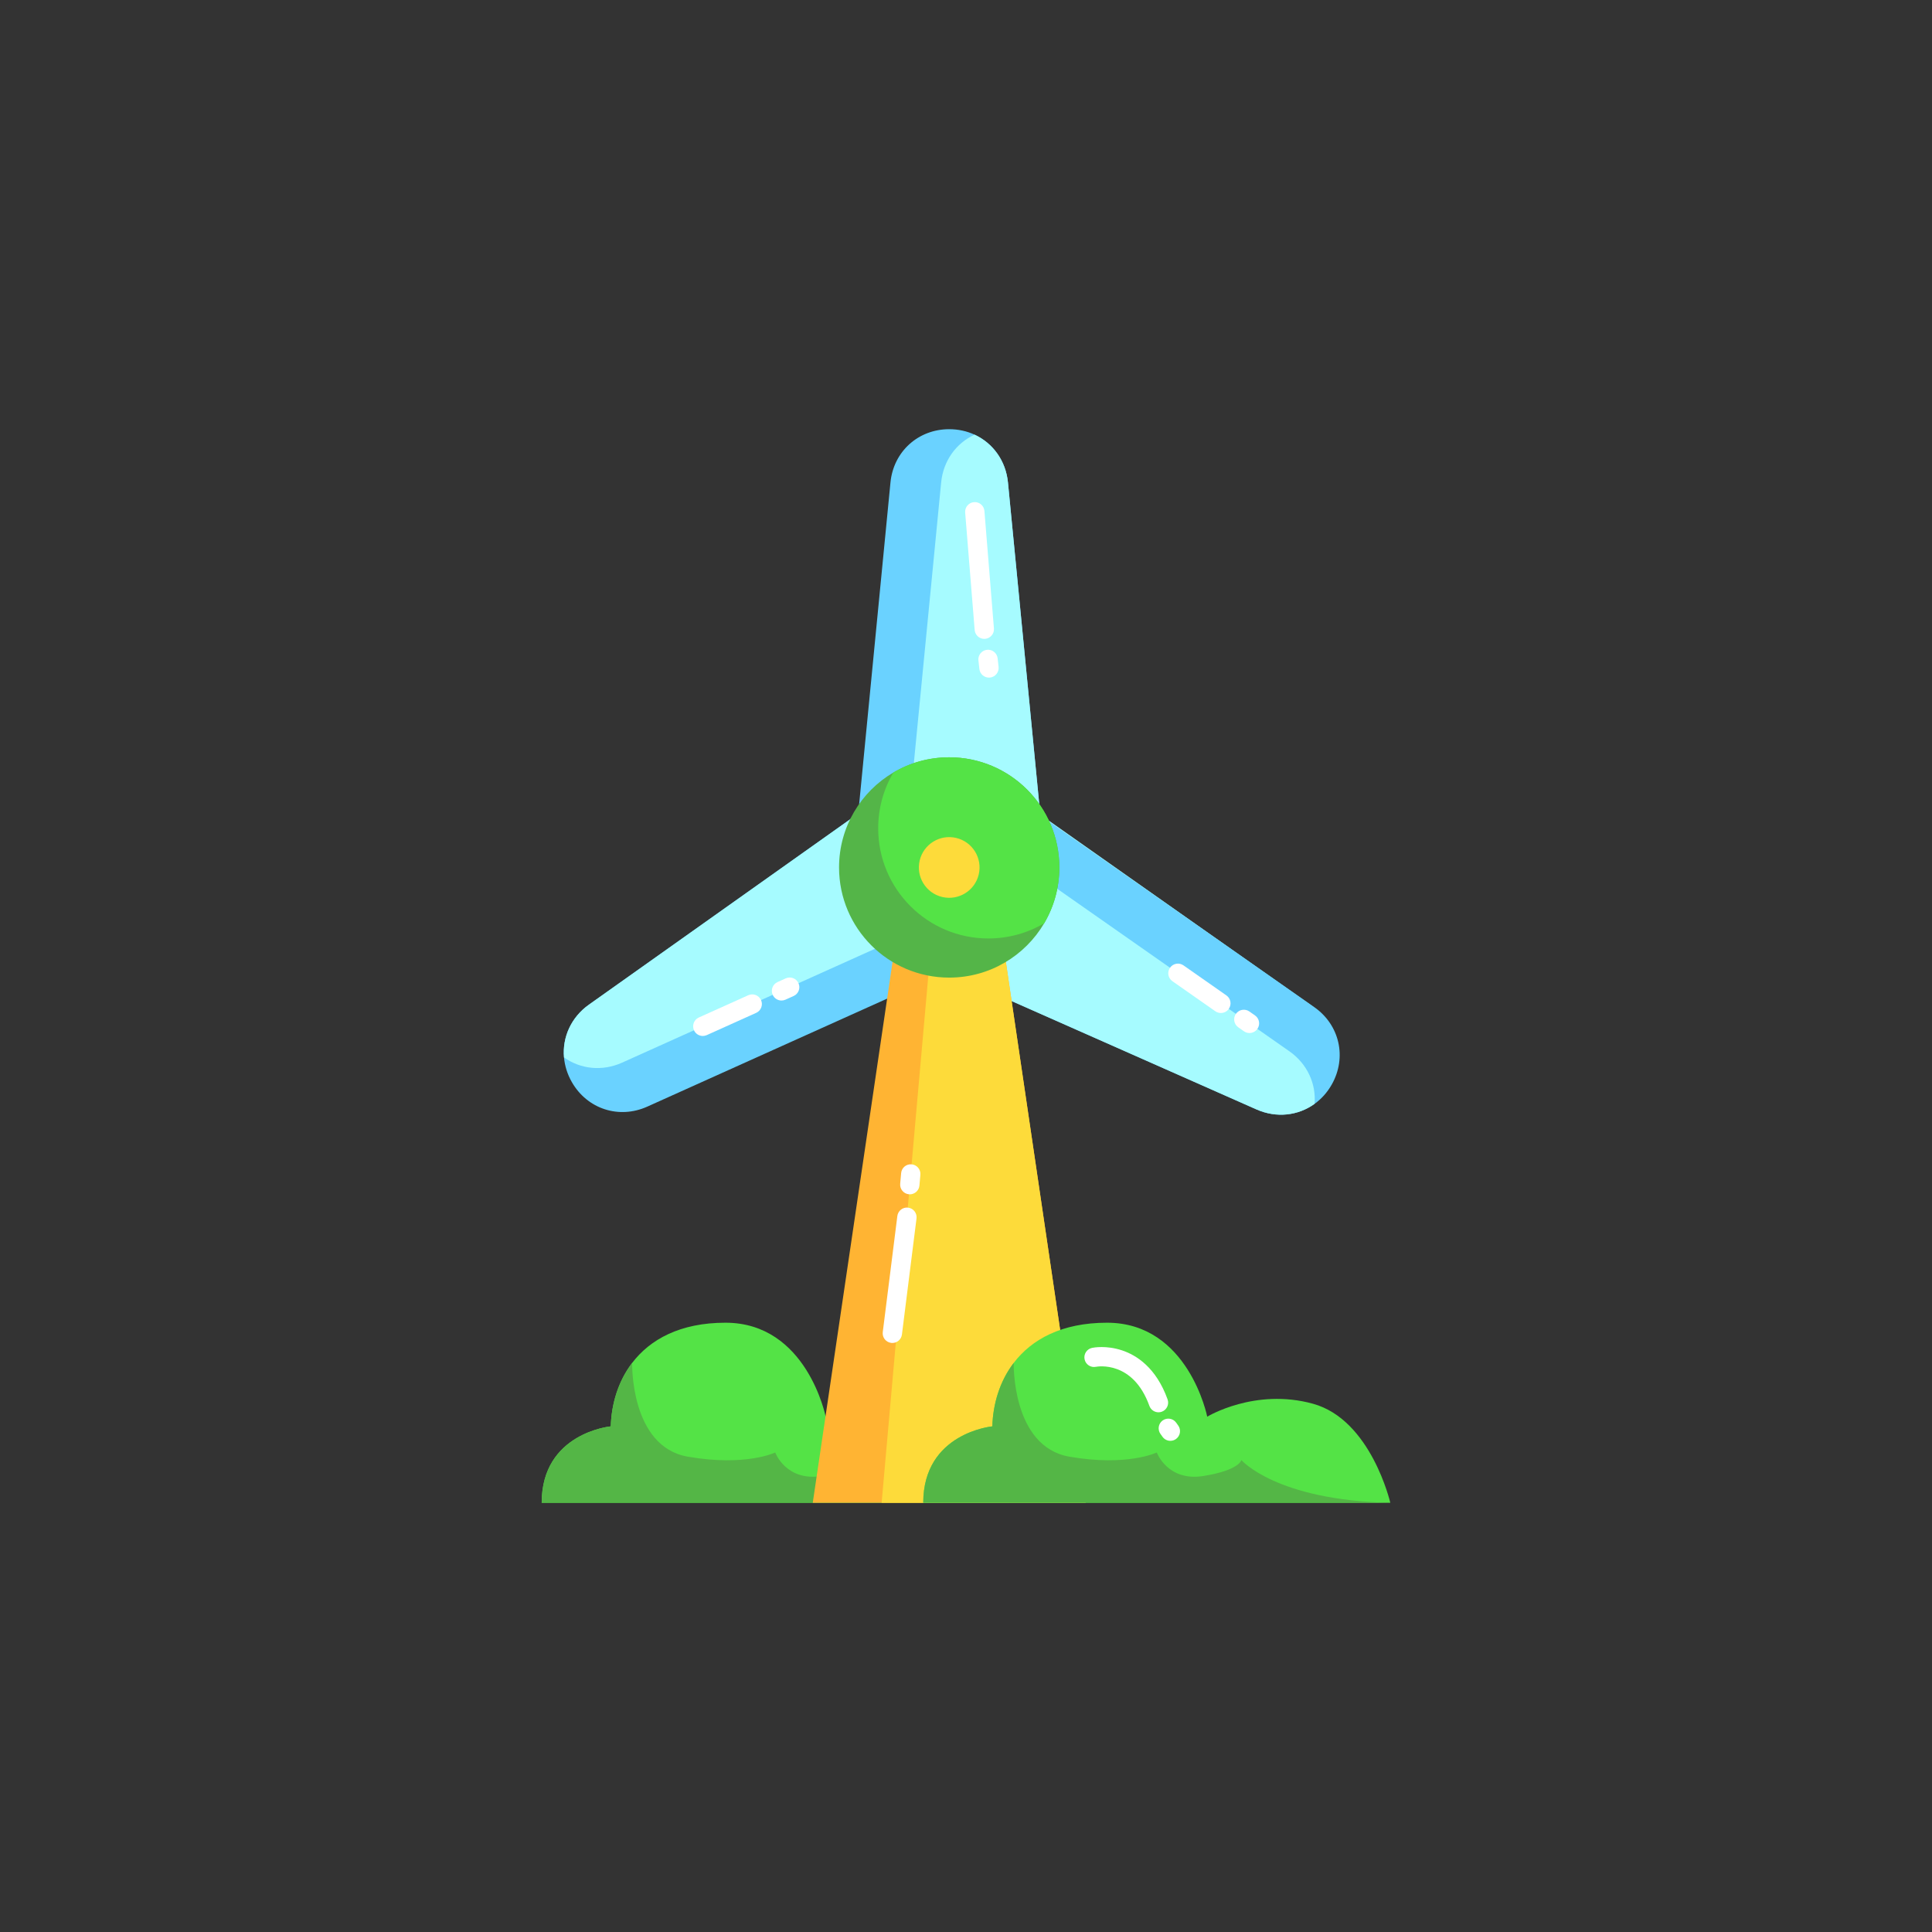 <?xml version="1.0" encoding="UTF-8"?>
<svg id="a" data-name="FLAT COLORED" xmlns="http://www.w3.org/2000/svg" width="2000" height="2000" viewBox="0 0 2000 2000">
  <rect x="0" y="0" width="2000" height="2000" fill="#333333" stroke="none"/>
  <g>
    <path d="m1085.855,935.373h-206.482l42.427-435.887c3.105-31.978,28.684-55.185,60.819-55.185,9.453,0,18.329,2.004,26.239,5.655,18.989,8.76,32.376,26.963,34.58,49.53l42.416,435.887Z" fill="#6ad2ff" stroke-width="0"/>
    <path d="m1085.855,935.373h-154.004l42.417-435.887c2.203-22.577,15.59-40.78,34.591-49.53,18.989,8.76,32.376,26.963,34.58,49.53l42.416,435.887Z" fill="#a6fbff" stroke-width="0"/>
  </g>
  <g>
    <path d="m1355.27,1039.332l-358.039-252.188-101.993,179.538,399.95,178.413c8.218,3.666,16.774,5.525,25.43,5.525,26.425,0,49.687-17.383,57.882-43.254,8.131-25.662-.988-52.367-23.231-68.034Z" fill="#a6fbff" stroke-width="0"/>
    <g>
      <path d="m900.245,971.256l101.457-179.836,358.791,251.131c26.325,18.417,33.969,52.098,18.179,80.086-4.645,8.233-10.751,14.979-17.818,20.075-16.96,12.234-39.392,14.95-60.13,5.78l-400.48-177.236Z" fill="#6ad2ff" stroke-width="0"/>
      <path d="m900.245,971.256l75.672-134.13,358.796,251.122c18.581,13.013,27.857,33.616,26.142,54.464-16.96,12.234-39.392,14.95-60.13,5.78l-400.48-177.236Z" fill="#a6fbff" stroke-width="0"/>
    </g>
  </g>
  <g>
    <path d="m966.823,786.579l102.614,179.179-399.335,179.803c-29.293,13.197-62.143,2.534-78.113-25.352-4.698-8.203-7.37-16.901-8.133-25.58-1.835-20.832,7.308-41.495,25.796-54.622l357.171-253.428Z" fill="#6ad2ff" stroke-width="0"/>
    <path d="m966.823,786.579l76.534,133.64-399.33,179.812c-20.687,9.308-43.135,6.737-60.171-5.402-1.835-20.832,7.308-41.495,25.796-54.622l357.171-253.428Z" fill="#a6fbff" stroke-width="0"/>
  </g>
  <g>
    <path d="m1044.26,1555.699h-483.507c0-72.486,71.531-79.147,71.531-79.147.63-22.777,7.428-46.403,22.116-65.666,18.506-24.277,49.551-41.619,96.615-41.619,84.393,0,103.708,97.266,103.708,97.266,0,0,49.352-30.037,109.551-13.366,60.2,16.67,79.986,102.533,79.986,102.533Z" fill="#54e346" stroke-width="0"/>
    <path d="m1044.26,1555.699h-483.507c0-72.486,71.531-79.147,71.531-79.147.63-22.777,7.428-46.403,22.116-65.666,0,0-2.235,86.649,57.671,97.067,59.917,10.418,90.436-4.343,90.436-4.343,0,0,11.152,30.383,48.491,24.308,37.328-6.075,39.07-16.493,39.07-16.493,0,0,35.755,41.661,154.192,44.274Z" fill="#54b646" stroke-width="0"/>
  </g>
  <g>
    <polygon points="1123.855 1555.699 841.373 1555.699 936.656 909.721 1028.572 909.721 1123.855 1555.699" fill="#ffb433" stroke-width="0"/>
    <polygon points="1123.855 1555.699 912.662 1555.699 969.879 909.721 1028.572 909.721 1123.855 1555.699" fill="#fddb3a" stroke-width="0"/>
  </g>
  <g>
    <path d="m1439.247,1555.699h-483.507c0-72.486,71.531-79.147,71.531-79.147.63-22.777,7.428-46.403,22.116-65.666,18.507-24.277,49.551-41.619,96.615-41.619,84.393,0,103.708,97.266,103.708,97.266,0,0,49.352-30.037,109.551-13.366,60.2,16.67,79.986,102.533,79.986,102.533Z" fill="#54e346" stroke-width="0"/>
    <path d="m1439.247,1555.699h-483.507c0-72.486,71.531-79.147,71.531-79.147.63-22.777,7.428-46.403,22.116-65.666,0,0-2.235,86.649,57.671,97.067,59.917,10.418,90.436-4.343,90.436-4.343,0,0,11.152,30.383,48.491,24.308,37.328-6.075,39.07-16.493,39.07-16.493,0,0,35.755,41.661,154.192,44.274Z" fill="#54b646" stroke-width="0"/>
  </g>
  <g>
    <path d="m1096.644,897.981c0,21.101-5.733,40.856-15.721,57.801-19.822,33.657-56.423,56.235-98.304,56.235-62.982,0-114.035-51.053-114.035-114.035,0-41.881,22.589-78.493,56.246-98.304,16.944-9.999,36.689-15.721,57.789-15.721,62.971,0,114.024,51.054,114.024,114.025Z" fill="#54b548" stroke-width="0"/>
    <path d="m1096.644,897.981c0,21.101-5.733,40.856-15.721,57.801-16.933,9.988-36.689,15.71-57.778,15.71-62.982,0-114.036-51.054-114.036-114.035,0-21.09,5.722-40.834,15.721-57.778,16.944-9.999,36.689-15.721,57.789-15.721,62.971,0,114.024,51.054,114.024,114.025Z" fill="#54e346" stroke-width="0"/>
  </g>
  <circle cx="982.614" cy="897.987" r="31.408" transform="translate(-117.109 1647.999) rotate(-76.717)" fill="#fddb3a" stroke-width="0"/>
  <path d="m1018.928,661.361c-5.158,0-9.533-3.963-9.957-9.194l-9.834-121.585c-.445-5.505,3.656-10.329,9.161-10.773,5.531-.45,10.328,3.657,10.774,9.161l9.834,121.585c.445,5.505-3.656,10.329-9.161,10.773-.274.023-.548.033-.817.033Z" fill="#fff" stroke-width="0"/>
  <path d="m1023.774,701.449c-5.027,0-9.357-3.783-9.926-8.896l-.982-8.839c-.61-5.489,3.345-10.433,8.834-11.043,5.487-.605,10.433,3.345,11.043,8.834l.982,8.839c.61,5.489-3.345,10.433-8.834,11.043-.375.042-.748.062-1.117.062Z" fill="#fff" stroke-width="0"/>
  <path d="m923.768,1390.23c-.416,0-.836-.026-1.259-.079-5.479-.688-9.364-5.688-8.676-11.168l15.093-120.167c.688-5.48,5.703-9.363,11.168-8.676,5.479.688,9.364,5.689,8.676,11.168l-15.093,120.167c-.635,5.057-4.942,8.755-9.909,8.755Z" fill="#fff" stroke-width="0"/>
  <path d="m941.845,1236.354c-.296,0-.594-.013-.895-.039-5.501-.488-9.565-5.343-9.078-10.844l.982-11.083c.487-5.501,5.33-9.575,10.844-9.078,5.501.488,9.565,5.343,9.078,10.844l-.983,11.084c-.461,5.201-4.826,9.118-9.949,9.118Z" fill="#fff" stroke-width="0"/>
  <path d="m727.541,1072.431c-3.814,0-7.456-2.193-9.124-5.896-2.268-5.036-.023-10.957,5.013-13.224l51.176-23.043c5.035-2.268,10.956-.023,13.224,5.012,2.268,5.036.023,10.957-5.013,13.224l-51.176,23.044c-1.332.6-2.728.884-4.1.884Z" fill="#fff" stroke-width="0"/>
  <path d="m809.022,1035.742c-3.814,0-7.457-2.193-9.124-5.896-2.268-5.036-.023-10.957,5.013-13.224l8.476-3.817c5.033-2.268,10.957-.023,13.224,5.012,2.267,5.036.023,10.957-5.013,13.224l-8.477,3.817c-1.332.6-2.728.884-4.1.884Z" fill="#fff" stroke-width="0"/>
  <path d="m1263.843,1048.653c-1.98,0-3.979-.587-5.726-1.808l-44.456-31.115c-4.524-3.167-5.625-9.402-2.458-13.927,3.168-4.525,9.401-5.625,13.927-2.459l44.456,31.115c4.524,3.167,5.625,9.402,2.458,13.927-1.945,2.779-5.048,4.267-8.201,4.267Z" fill="#fff" stroke-width="0"/>
  <path d="m1293.448,1069.374c-1.98,0-3.98-.587-5.726-1.809l-5.86-4.102c-4.524-3.167-5.625-9.402-2.458-13.927,3.167-4.524,9.403-5.624,13.927-2.458l5.86,4.102c4.524,3.167,5.625,9.402,2.458,13.927-1.945,2.779-5.048,4.267-8.201,4.267Z" fill="#fff" stroke-width="0"/>
  <g>
    <path d="m1199.267,1462.007c-4.098,0-7.941-2.538-9.409-6.616-17.009-47.249-53.763-40.786-55.32-40.489-5.408,1.123-10.665-2.36-11.786-7.769-1.121-5.408,2.391-10.707,7.798-11.829,1.453-.301,14.675-2.791,30.879,2.556,15.001,4.95,35.375,17.774,47.248,50.756,1.87,5.197-.826,10.925-6.023,12.796-1.118.403-2.262.594-3.387.594Z" fill="#fff" stroke-width="0"/>
    <path d="m1211.567,1491.534c-3.121,0-6.194-1.456-8.146-4.19l-2.119-2.967c-3.21-4.494-2.168-10.74,2.326-13.949,4.494-3.21,10.739-2.168,13.949,2.326l2.119,2.967c3.21,4.494,2.168,10.74-2.326,13.949-1.761,1.258-3.792,1.863-5.803,1.863Z" fill="#fff" stroke-width="0"/>
  </g>
</svg>